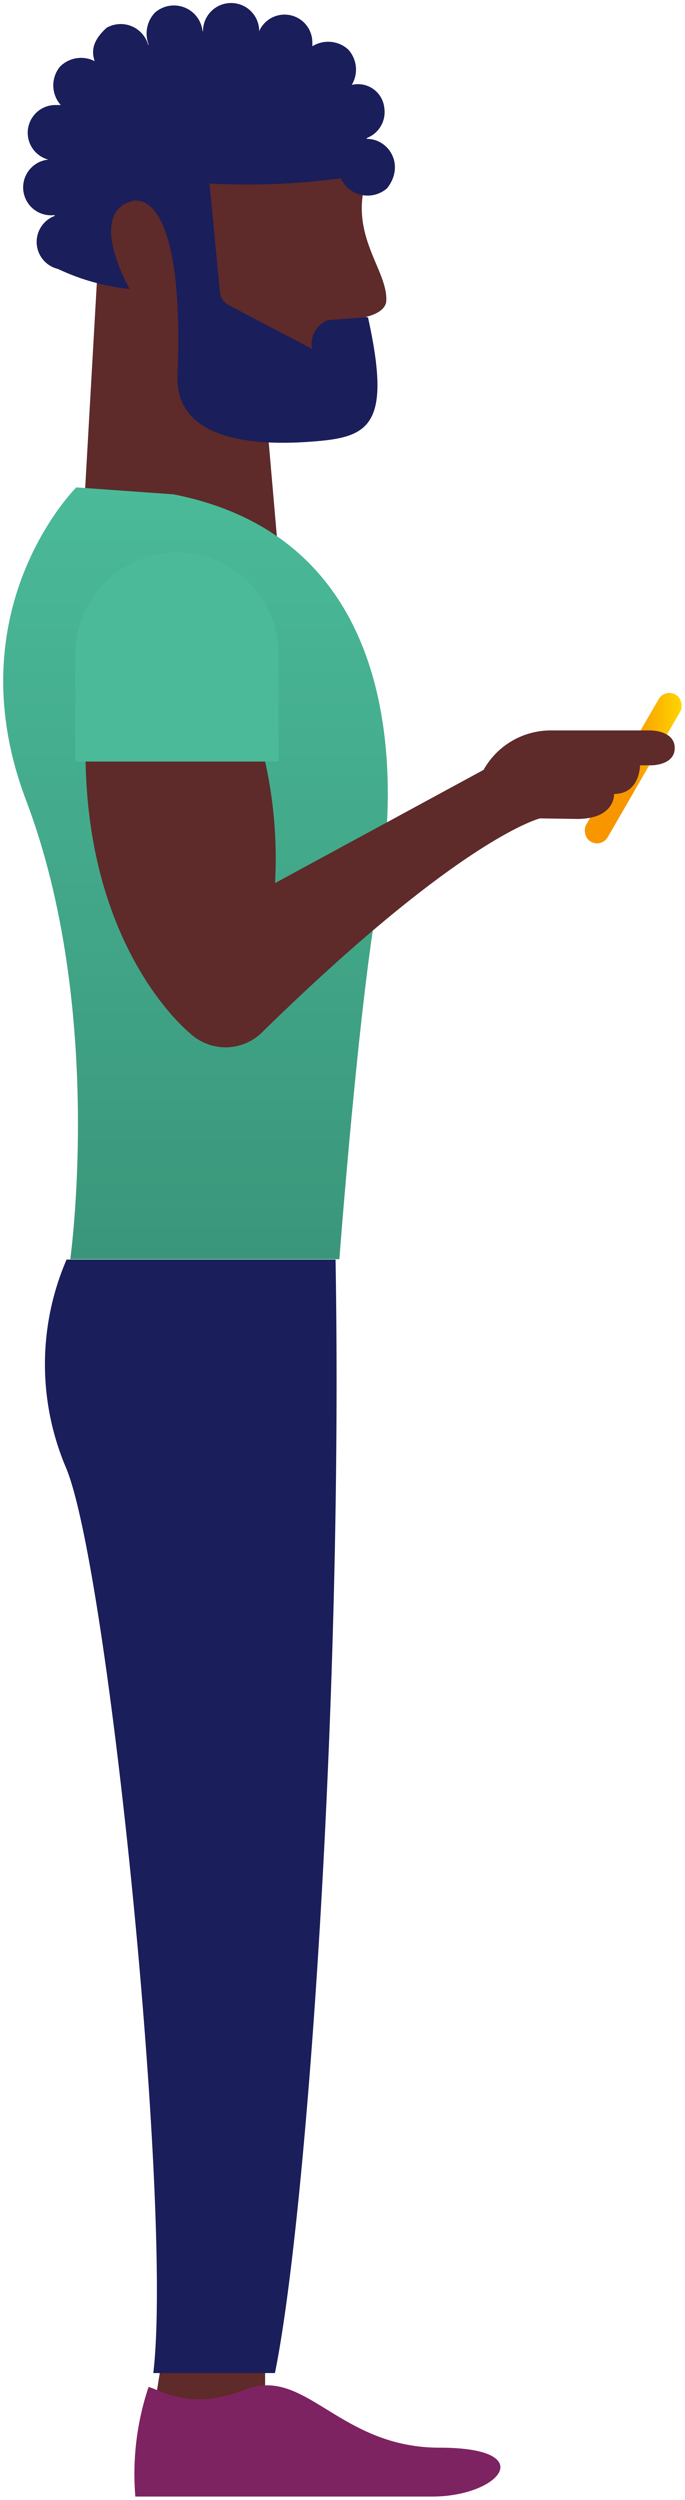 <svg height="270" viewBox="0 0 74 270" width="74" xmlns="http://www.w3.org/2000/svg" xmlns:xlink="http://www.w3.org/1999/xlink"><linearGradient id="a" gradientTransform="matrix(.866 -.5 .5 .866 -32.32 45.32)" gradientUnits="userSpaceOnUse" x1="63.15" x2="73.66" y1="82.97" y2="82.97"><stop offset=".48" stop-color="#f89600"/><stop offset="1" stop-color="#ffd500"/></linearGradient><linearGradient id="b" gradientUnits="userSpaceOnUse" x1="21.12" x2="21.12" y1="136.04" y2="52.64"><stop offset="0" stop-color="#3a967a"/><stop offset="1" stop-color="#4aba98"/></linearGradient><path d="m41.73 32.49c.17-3.31-4-7-2.19-13 1.48-4.81-2.09-9.11-2.09-9.11l-19.06 2.3 2.22 7.32h-9.55l-2.26 39.78h21.27l-1.67-19.28 11.6-.57-.43-5.72s2.09-.4 2.16-1.72z" fill="#5e2a2a"/><path d="m16.42 261.52h12.22v-7.04h-11.09z" fill="#5e2a2a"/><rect fill="url(#a)" height="18.34" rx="1.34" transform="matrix(.866 .5 -.5 .866 50.65 -23.09)" width="2.69" x="67.06" y="73.8"/><path d="m18.74 53.39-10.5-.75s-13.24 13.14-5.43 33.78c8.56 22.58 4.78 49.58 4.78 49.58h29.07s2.1-27.75 4.22-39.22 3.31-38.39-22.14-43.39z" fill="url(#b)"/><path d="m16.56 256.3h13.14c3.46-16.94 7.37-72.79 6.55-120.26h-29.06a28.55 28.55 0 0 0 -.06 22.48c4.6 10.96 11.54 80.19 9.43 97.78z" fill="#1a1e5a"/><path d="m28.43 111.38a5.62 5.62 0 0 1 -7.91.21s-11.26-8.93-11.28-30.33 19.33.68 19.33.68a48.16 48.16 0 0 1 1.14 13.44l22.53-12.23a8.32 8.32 0 0 1 7.39-4.26h10.67s2.59 0 2.59 1.9-2.57 1.87-2.57 1.87h-1.18s0 3.09-2.8 3.09c0 0 .15 2.7-4 2.7l-4-.06s-8.48 2.02-29.91 22.99z" fill="#5e2a2a"/><path d="m19.1 59.66a11 11 0 0 1 11 11v11.59a0 0 0 0 1 0 0h-21.97a0 0 0 0 1 0 0v-11.62a11 11 0 0 1 10.97-10.97z" fill="#4aba98"/><path d="m16.05 257.8c1.57.46 4.6 2.58 10.44.29 6.52-2.56 10.1 6.27 21 6.27s6.52 5.28-.8 5.28h-32.07a29.61 29.61 0 0 1 1.43-11.84z" fill="#7e2361"/><path d="m22.63 19.82a77.18 77.18 0 0 0 14.2-.56 3.17 3.17 0 0 0 5 1.06c1.95-2.51.17-5.32-2.19-5.32a2.77 2.77 0 0 0 -.3 0 3 3 0 0 0 2.18-3.32 2.86 2.86 0 0 0 -3.52-2.51 3.21 3.21 0 0 0 -.4-3.84 3.23 3.23 0 0 0 -3.86-.33 1.75 1.75 0 0 0 0-.32 3 3 0 0 0 -5.74-1.32 3 3 0 0 0 -6.07 0h-.05a3.11 3.11 0 0 0 -5.14-2 3.29 3.29 0 0 0 -.68 3.46h-.06a3.08 3.08 0 0 0 -4.48-1.82c-1.6 1.44-1.63 2.61-1.29 3.61a3.2 3.2 0 0 0 -3.76.6 3.19 3.19 0 0 0 .1 4.14 2.09 2.09 0 0 0 -.35 0 3 3 0 0 0 -1 5.89 3 3 0 0 0 .59 6h.1v.08a3 3 0 0 0 .36 5.73s0 0 0 0a23.62 23.62 0 0 0 7.73 2.16s-4.62-8 .18-9.48c0 0 5.83-2.35 5 18.79-.3 7.32 8.93 7.58 14.31 7.19 6.23-.45 8.93-1.41 6.26-13.45l-4.35.32a2.81 2.81 0 0 0 -1.7 3.1l-8.8-4.62a1.84 1.84 0 0 1 -1.15-1.56z" fill="#1a1e5a"/></svg>